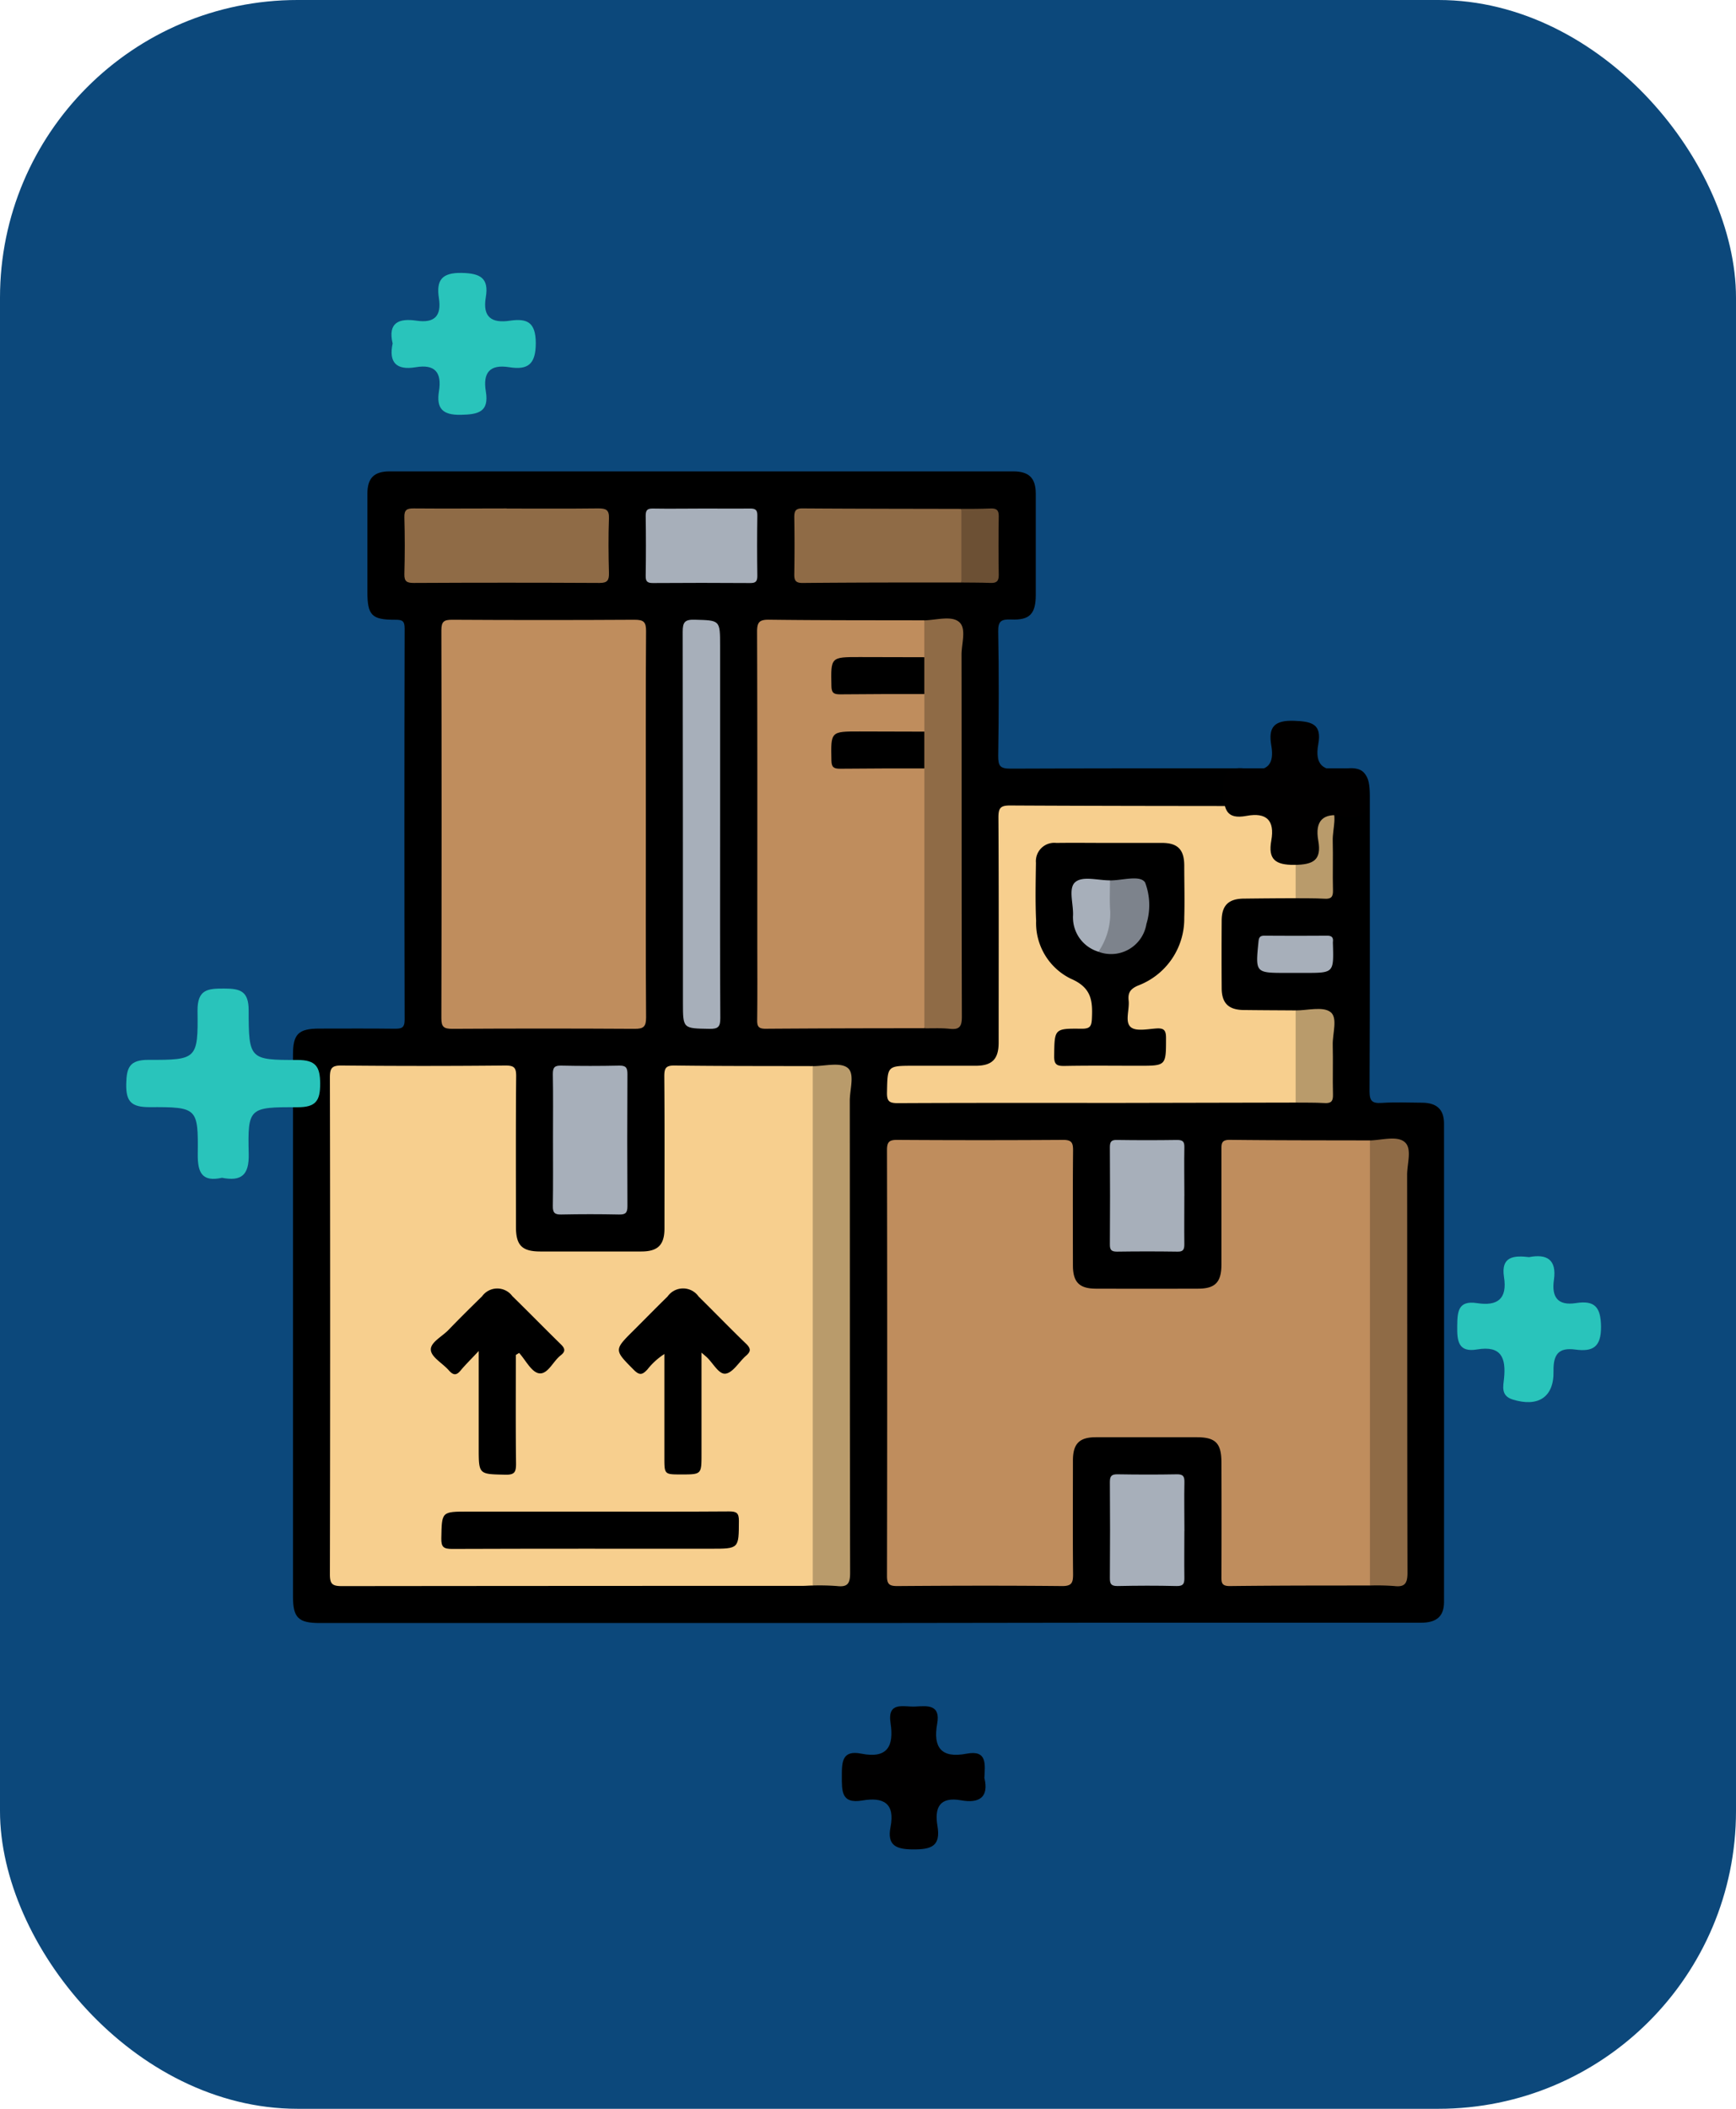 <svg xmlns="http://www.w3.org/2000/svg" xmlns:xlink="http://www.w3.org/1999/xlink" width="70" height="85" viewBox="0 0 70 85">
  <defs>
    <clipPath id="clip-path">
      <rect id="Rectángulo_37636" data-name="Rectángulo 37636" width="46.426" height="46.42" fill="none"/>
    </clipPath>
  </defs>
  <g id="_108" data-name="108" transform="translate(-301 -1551)">
    <g id="Grupo_156382" data-name="Grupo 156382" transform="translate(-239 -156)">
      <rect id="Rectángulo_36766" data-name="Rectángulo 36766" width="70" height="85" rx="12" transform="translate(540 1707)" fill="#0c487b"/>
    </g>
    <g id="Grupo_157600" data-name="Grupo 157600" transform="translate(312.814 1570)">
      <g id="Grupo_157600-2" data-name="Grupo 157600" clip-path="url(#clip-path)">
        <path id="Trazado_130422" data-name="Trazado 130422" d="M23.215,46.42H1.082C.216,46.42,0,46.207,0,45.352Q0,34.426,0,23.5c0-.821.224-1.04,1.061-1.04,1.014,0,2.028-.008,3.041.005.278,0,.4-.031.4-.365q-.019-7.884,0-15.768c0-.3-.091-.352-.366-.351C3.166,5.986,3,5.8,3,4.839c0-1.31,0-2.62,0-3.93C3,.268,3.265,0,3.907,0Q16.471,0,29.036,0c.643,0,.913.267.915.9,0,1.357,0,2.714,0,4.071,0,.77-.239,1.033-1,1-.388-.014-.523.057-.515.491.032,1.668.025,3.338,0,5.006,0,.387.059.516.491.514,4.461-.02,8.922-.012,13.383-.012.915,0,1.111.2,1.111,1.132,0,3.961.007,7.923-.011,11.884,0,.4.111.493.488.469.544-.034,1.091-.013,1.637-.008.589.006.878.275.878.846q.005,9.638,0,19.277c0,.58-.3.838-.934.838q-6.6,0-13.2,0Z" transform="translate(0 0)"/>
        <path id="Trazado_130423" data-name="Trazado 130423" d="M24.563,102.879c-.14,0-.28.014-.42.014q-9.286,0-18.572.01c-.388,0-.482-.09-.481-.48q.02-10.01,0-20.02c0-.384.083-.488.478-.484q3.3.033,6.6,0c.351,0,.436.084.433.434-.018,2.027-.01,4.054-.008,6.081,0,.734.247.98.98.981q2.035,0,4.07,0c.673,0,.938-.263.938-.93,0-2.043.01-4.085-.007-6.128,0-.341.068-.443.428-.438,1.855.025,3.71.019,5.566.024a.788.788,0,0,1,.156.615q.006,9.852,0,19.7a.788.788,0,0,1-.156.615" transform="translate(-3.602 -57.971)" fill="#f7cf8e"/>
        <path id="Trazado_130424" data-name="Trazado 130424" d="M101.41,110.135c-1.886,0-3.773,0-5.658.022-.337,0-.331-.159-.33-.4q.008-2.292,0-4.583c0-.774-.235-1.015-.992-1.016q-2.035,0-4.069,0c-.67,0-.926.261-.927.939,0,1.528-.01,3.055.006,4.583,0,.341-.051.48-.445.477-2.214-.022-4.428-.017-6.642,0-.323,0-.417-.076-.416-.409q.016-8.582,0-17.164c0-.331.089-.413.415-.411q3.344.022,6.688,0c.346,0,.4.117.4.426-.015,1.543-.008,3.087-.006,4.63,0,.678.258.939.926.941q2.058.006,4.116,0c.694,0,.945-.259.946-.969q0-2.315,0-4.63c0-.239-.007-.4.33-.4,1.886.022,3.772.018,5.658.023a.788.788,0,0,1,.156.615q.006,8.355,0,16.71a.789.789,0,0,1-.156.615" transform="translate(-57.985 -65.227)" fill="#bf8d5d"/>
        <path id="Trazado_130425" data-name="Trazado 130425" d="M28.707,28.729c0,2.589-.009,5.177.01,7.766,0,.379-.112.456-.467.454q-3.673-.022-7.346,0c-.342,0-.443-.073-.442-.432q.019-7.812,0-15.625c0-.36.1-.433.443-.431q3.672.022,7.345,0c.358,0,.469.078.466.455-.018,2.6-.009,5.208-.009,7.812" transform="translate(-14.479 -14.48)" fill="#bf8d5d"/>
        <path id="Trazado_130426" data-name="Trazado 130426" d="M70.747,36.922c-2.134,0-4.268.005-6.4.02-.27,0-.34-.082-.337-.343.013-1.09.005-2.181.005-3.272,0-4.128.006-8.256-.009-12.384,0-.384.087-.493.481-.488,2.087.026,4.175.02,6.262.025a1.905,1.905,0,0,1,.037,1.494.991.991,0,0,1-.671.132c-.809.006-1.618,0-2.428.005-.487.006-.53.064-.531.6s.042.6.522.6c.809.011,1.619,0,2.428.005a1.036,1.036,0,0,1,.674.128,2.246,2.246,0,0,1,.012,1.517.93.93,0,0,1-.666.141c-.807.006-1.615,0-2.423,0-.5.006-.544.059-.548.576,0,.556.043.617.55.623.807.009,1.615,0,2.422,0a.921.921,0,0,1,.666.144,1.215,1.215,0,0,1,.111.683q0,4.537,0,9.075a.923.923,0,0,1-.156.71" transform="translate(-45.293 -14.476)" fill="#bf8d5d"/>
        <path id="Trazado_130427" data-name="Trazado 130427" d="M98.41,49.806c-.7,0-1.4.007-2.1.015-.611.008-.881.275-.884.888q-.009,1.357,0,2.713c0,.612.275.881.884.889.7.009,1.4.011,2.1.016a.673.673,0,0,1,.152.524q.011,1.333,0,2.667a.673.673,0,0,1-.152.524q-3.531.007-7.062.014c-2.994,0-5.987-.006-8.981.009-.346,0-.443-.076-.436-.431.021-1.075,0-1.076,1.092-1.076.826,0,1.653,0,2.479,0,.668,0,.931-.265.931-.937,0-3.024.009-6.049-.009-9.073,0-.389.09-.483.48-.481,3.835.021,7.67.02,11.505.025a.673.673,0,0,1,.152.524q.011,1.333,0,2.667a.673.673,0,0,1-.152.524" transform="translate(-57.979 -32.6)" fill="#f7cf8e"/>
        <path id="Trazado_130428" data-name="Trazado 130428" d="M71.7,102.8V81.867c.481,0,1.092-.168,1.4.063s.093.871.093,1.332c.006,6.344,0,12.688.014,19.032,0,.426-.1.579-.532.528a9.523,9.523,0,0,0-.98-.021" transform="translate(-50.742 -57.893)" fill="#b99b6b"/>
        <path id="Trazado_130429" data-name="Trazado 130429" d="M148.545,110.006V92.066c.48-.011,1.087-.2,1.4.064s.094.878.1,1.338c.007,5.341,0,10.682.014,16.023,0,.42-.1.589-.532.536a9.34,9.34,0,0,0-.98-.021" transform="translate(-105.12 -65.098)" fill="#8f6b46"/>
        <path id="Trazado_130430" data-name="Trazado 130430" d="M19.469,5.107c1.232,0,2.465.009,3.7-.006.311,0,.442.058.43.4-.027.732-.02,1.466,0,2.2.007.29-.056.407-.38.405q-3.744-.02-7.488,0c-.27,0-.39-.05-.382-.356q.032-1.145,0-2.292c-.009-.306.111-.359.382-.356,1.248.011,2.5,0,3.744,0" transform="translate(-10.858 -3.609)" fill="#8f6b46"/>
        <path id="Trazado_130431" data-name="Trazado 130431" d="M55.264,28.749c0,2.587-.007,5.173.009,7.759,0,.351-.085.441-.435.435-1.071-.019-1.072,0-1.072-1.051q0-7.479-.01-14.958c0-.389.092-.493.483-.482,1.024.028,1.025.008,1.025,1.052Z" transform="translate(-38.042 -14.473)" fill="#a7afba"/>
        <path id="Trazado_130432" data-name="Trazado 130432" d="M86.685,21.845q0-.745,0-1.489c.48-.01,1.087-.2,1.4.064s.094.878.1,1.338c.007,4.857,0,9.715.013,14.573,0,.384-.088.532-.485.489-.339-.037-.684-.016-1.026-.021q0-5.238,0-10.474a1.75,1.75,0,0,1,0-1.483V23.329a1.751,1.751,0,0,1,0-1.484" transform="translate(-61.227 -14.351)" fill="#8f6b46"/>
        <path id="Trazado_130433" data-name="Trazado 130433" d="M75.881,8.09c-2.136,0-4.272,0-6.407.02-.282,0-.336-.108-.332-.357q.019-1.145,0-2.292c0-.249.05-.359.332-.357,2.136.015,4.271.015,6.407.02a6.7,6.7,0,0,1,0,2.966" transform="translate(-48.929 -3.612)" fill="#8f6b46"/>
        <path id="Trazado_130434" data-name="Trazado 130434" d="M35.845,84.886c0-.871.01-1.743-.006-2.615,0-.267.073-.343.339-.337q1.167.025,2.335,0c.27-.006.335.083.334.341q-.015,2.662,0,5.323c0,.266-.073.343-.339.337q-1.167-.025-2.335,0c-.27.006-.338-.083-.334-.342.014-.9.006-1.805.006-2.708" transform="translate(-25.361 -57.982)" fill="#a7afba"/>
        <path id="Trazado_130435" data-name="Trazado 130435" d="M50.95,5.111c.638,0,1.276.008,1.914,0,.224,0,.293.066.289.29q-.018,1.213,0,2.427c0,.227-.071.289-.292.287q-1.961-.014-3.921,0c-.224,0-.293-.066-.289-.289q.018-1.213,0-2.427c0-.227.07-.291.292-.287.669.012,1.338,0,2.007,0" transform="translate(-34.429 -3.614)" fill="#a7afba"/>
        <path id="Trazado_130436" data-name="Trazado 130436" d="M115.687,94.434c0,.653-.008,1.307,0,1.96,0,.22-.059.3-.286.292q-1.213-.018-2.427,0c-.223,0-.292-.064-.29-.289q.014-1.96,0-3.92c0-.22.059-.3.286-.292q1.213.018,2.427,0c.223,0,.295.064.291.289-.013.653,0,1.307,0,1.96" transform="translate(-79.745 -65.236)" fill="#a7afba"/>
        <path id="Trazado_130437" data-name="Trazado 130437" d="M115.684,140.56c0,.622-.009,1.245,0,1.867.005.24-.024.365-.317.357-.793-.02-1.587-.017-2.38,0-.256,0-.308-.085-.307-.321q.015-1.937,0-3.874c0-.252.08-.313.319-.309.793.013,1.587.015,2.38,0,.256-.005.312.085.307.321-.014.653,0,1.307,0,1.96" transform="translate(-79.741 -97.855)" fill="#a7afba"/>
        <path id="Trazado_130438" data-name="Trazado 130438" d="M138.3,49.723V46.009c.48,0,1.089-.169,1.4.061s.083.869.095,1.329c.017.669-.008,1.338.01,2.007.007.27-.08.352-.343.336-.388-.023-.777-.014-1.166-.019" transform="translate(-97.87 -32.517)" fill="#b99b6b"/>
        <path id="Trazado_130439" data-name="Trazado 130439" d="M138.3,77.895V74.181c.48,0,1.089-.169,1.4.061s.083.869.095,1.329c.017.669-.008,1.338.01,2.007.007.27-.08.352-.343.336-.388-.023-.777-.014-1.166-.019" transform="translate(-97.87 -52.453)" fill="#b99b6b"/>
        <path id="Trazado_130440" data-name="Trazado 130440" d="M92.194,8.095V5.129c.389,0,.779,0,1.168-.017.226-.009.342.047.338.308q-.019,1.192,0,2.385c0,.26-.112.316-.338.308-.389-.015-.779-.012-1.168-.017" transform="translate(-65.242 -3.617)" fill="#6c5034"/>
        <path id="Trazado_130441" data-name="Trazado 130441" d="M134.543,65.518h-.373c-1.258,0-1.252,0-1.126-1.266.018-.183.075-.235.249-.234q1.258.009,2.516,0c.183,0,.256.065.236.243a.652.652,0,0,0,0,.093c.034,1.164.034,1.164-1.129,1.164Z" transform="translate(-94.112 -45.303)" fill="#a7afba"/>
        <path id="Trazado_130442" data-name="Trazado 130442" d="M26.455,143.407c1.87,0,3.741.007,5.611-.007.3,0,.391.067.39.38-.005,1.124.008,1.124-1.134,1.124-3.476,0-6.951-.005-10.427.008-.342,0-.445-.07-.438-.428.021-1.077,0-1.077,1.089-1.077Z" transform="translate(-14.476 -101.479)"/>
        <path id="Trazado_130443" data-name="Trazado 130443" d="M22.437,115.337c0,1.461-.01,2.923.008,4.384,0,.333-.054.452-.423.444-1.082-.023-1.082,0-1.082-1.087v-3.9c-.3.325-.53.546-.731.788-.176.213-.3.188-.475-.008-.245-.281-.7-.524-.724-.816-.029-.306.453-.543.71-.811.444-.46.9-.911,1.356-1.357a.754.754,0,0,1,1.22-.006c.658.643,1.3,1.3,1.959,1.945.18.175.181.294-.01.442-.312.24-.521.787-.884.721-.3-.055-.53-.53-.791-.819l-.133.081" transform="translate(-13.451 -79.724)"/>
        <path id="Trazado_130444" data-name="Trazado 130444" d="M48.288,115.249v4.081c0,.824,0,.824-.82.824-.678,0-.678,0-.678-.685V115.3a2.788,2.788,0,0,0-.684.623c-.2.216-.318.247-.547.017-.8-.806-.807-.8,0-1.6.453-.452.9-.909,1.358-1.356a.765.765,0,0,1,1.255,0c.645.634,1.273,1.286,1.925,1.913.2.2.17.313-.019.477-.28.245-.52.677-.82.717-.28.038-.51-.442-.776-.679-.042-.037-.084-.072-.191-.165" transform="translate(-31.815 -79.723)"/>
        <path id="Trazado_130445" data-name="Trazado 130445" d="M77.99,25.619V27.1c-1.135,0-2.269,0-3.4.012-.258,0-.341-.064-.346-.334-.025-1.169-.035-1.169,1.139-1.168q1.306,0,2.611.006" transform="translate(-52.533 -18.125)"/>
        <path id="Trazado_130446" data-name="Trazado 130446" d="M77.99,35.864v1.483c-1.135,0-2.269,0-3.4.012-.258,0-.341-.064-.346-.334-.025-1.169-.035-1.169,1.139-1.168q1.306,0,2.611.007" transform="translate(-52.533 -25.374)"/>
        <path id="Trazado_130447" data-name="Trazado 130447" d="M105.459,51.217c.686,0,1.373,0,2.059,0,.637,0,.9.271.9.917,0,.7.021,1.4,0,2.105a2.878,2.878,0,0,1-1.857,2.726c-.325.138-.42.3-.385.609.04.366-.163.855.085,1.068.209.18.684.077,1.038.054.31-.02.385.084.384.386,0,1.118.007,1.118-1.094,1.118-1,0-2-.012-2.994.007-.311.006-.427-.051-.422-.4.014-1.1,0-1.113,1.106-1.1.328,0,.4-.083.415-.408.034-.724-.012-1.251-.857-1.611a2.5,2.5,0,0,1-1.392-2.331c-.036-.778-.018-1.559-.007-2.339a.741.741,0,0,1,.824-.8c.733-.01,1.466,0,2.2,0" transform="translate(-72.48 -36.242)"/>
        <path id="Trazado_130448" data-name="Trazado 130448" d="M111.5,56.2c.49.005,1.209-.231,1.415.082a2.577,2.577,0,0,1,.053,1.676,1.443,1.443,0,0,1-1.934,1.118.223.223,0,0,1-.01-.181,4.363,4.363,0,0,0,.35-2.262.566.566,0,0,1,.125-.434" transform="translate(-78.556 -39.713)" fill="#7d838c"/>
        <path id="Trazado_130449" data-name="Trazado 130449" d="M108.928,56.249c0,.419-.022.839.011,1.255a2.746,2.746,0,0,1-.476,1.62,1.44,1.44,0,0,1-1.026-1.344.827.827,0,0,1,0-.093c.03-.475-.208-1.128.1-1.376s.917-.058,1.4-.063" transform="translate(-75.985 -39.763)" fill="#a7afba"/>
      </g>
    </g>
    <g id="Grupo_156899" data-name="Grupo 156899" transform="translate(301.089 1528.999)">
      <path id="Trazado_126894" data-name="Trazado 126894" d="M17.182,127.264c-.8.178-.987-.2-.979-.947.02-1.875-.011-1.908-1.952-1.9-.722,0-.946-.22-.932-.934.013-.666.135-.975.9-.972,1.946.007,2-.032,1.975-1.974-.009-.879.422-.9,1.073-.9s.989.1.989.883c0,1.967.04,2,1.962,1.995.743,0,.919.265.921.955s-.174.955-.918.951c-1.959-.011-2.006.025-1.963,1.881.02.861-.3,1.113-1.079.962" transform="translate(-8.318 -57.79)" fill="#29c4bb"/>
      <path id="Trazado_126895" data-name="Trazado 126895" d="M214.9,151.177c.717-.137,1.114.1,1,.912-.1.679.136,1.058.888.941s1,.155,1.011.947c.006.83-.333,1.021-1.04.926-.675-.091-.89.2-.876.875.021,1.053-.63,1.457-1.649,1.138-.483-.151-.378-.537-.347-.842.085-.832-.105-1.341-1.087-1.175-.76.129-.807-.347-.8-.931s.025-1.055.8-.936c.831.128,1.224-.175,1.086-1.053-.132-.839.406-.875,1.026-.8" transform="translate(-153.33 -78.505)" fill="#29c4bb"/>
      <path id="Trazado_126896" data-name="Trazado 126896" d="M213.215,70.517c.185.8-.181,1.073-.931.947-.812-.137-1.144.2-1,1,.139.781-.2.968-.956.975-.781.007-1.075-.223-.939-.983.145-.809-.192-1.143-1-.992-.833.156-.906-.279-.937-.98-.037-.822.282-1.037,1-.912.779.136,1.069-.186.937-.947-.127-.728.108-1.022.919-.993.715.025,1.127.127.975.946s.2,1.127,1,.993c.751-.126,1.116.143.929.943" transform="translate(-158.216 -16.577)" fill="#010000"/>
      <path id="Trazado_126897" data-name="Trazado 126897" d="M57.532,187.9c.175.746-.193,1.02-.939.886-.876-.158-1.083.3-.957,1.035.139.821-.258.948-.979.943-.689,0-1.059-.16-.914-.9.19-.975-.3-1.214-1.138-1.071-.862.147-.822-.4-.825-.987,0-.572.012-1.057.791-.9,1.047.207,1.315-.3,1.173-1.233-.136-.9.548-.639,1-.666.483-.029,1.022-.091.881.687-.174.962.163,1.408,1.181,1.213.85-.163.746.43.721,1" transform="translate(-17.924 -94.219)" fill="#010000"/>
      <path id="Trazado_126898" data-name="Trazado 126898" d="M121.806,18.657c-.2-.852.271-1.017.967-.914.724.107,1.009-.192.9-.905s.1-1.037.922-1.02c.754.015,1.1.211.968.985-.134.794.232,1.052.977.94.69-.1,1.035.062,1.039.9,0,.863-.321,1.095-1.073.975-.795-.127-1.064.235-.941.977.138.832-.308.928-1.008.942-.748.015-.992-.266-.882-.952.12-.753-.158-1.1-.943-.965-.767.128-1.094-.187-.923-.966" transform="translate(-106.064 17.184)" fill="#29c4bb"/>
    </g>
  </g>
</svg>
